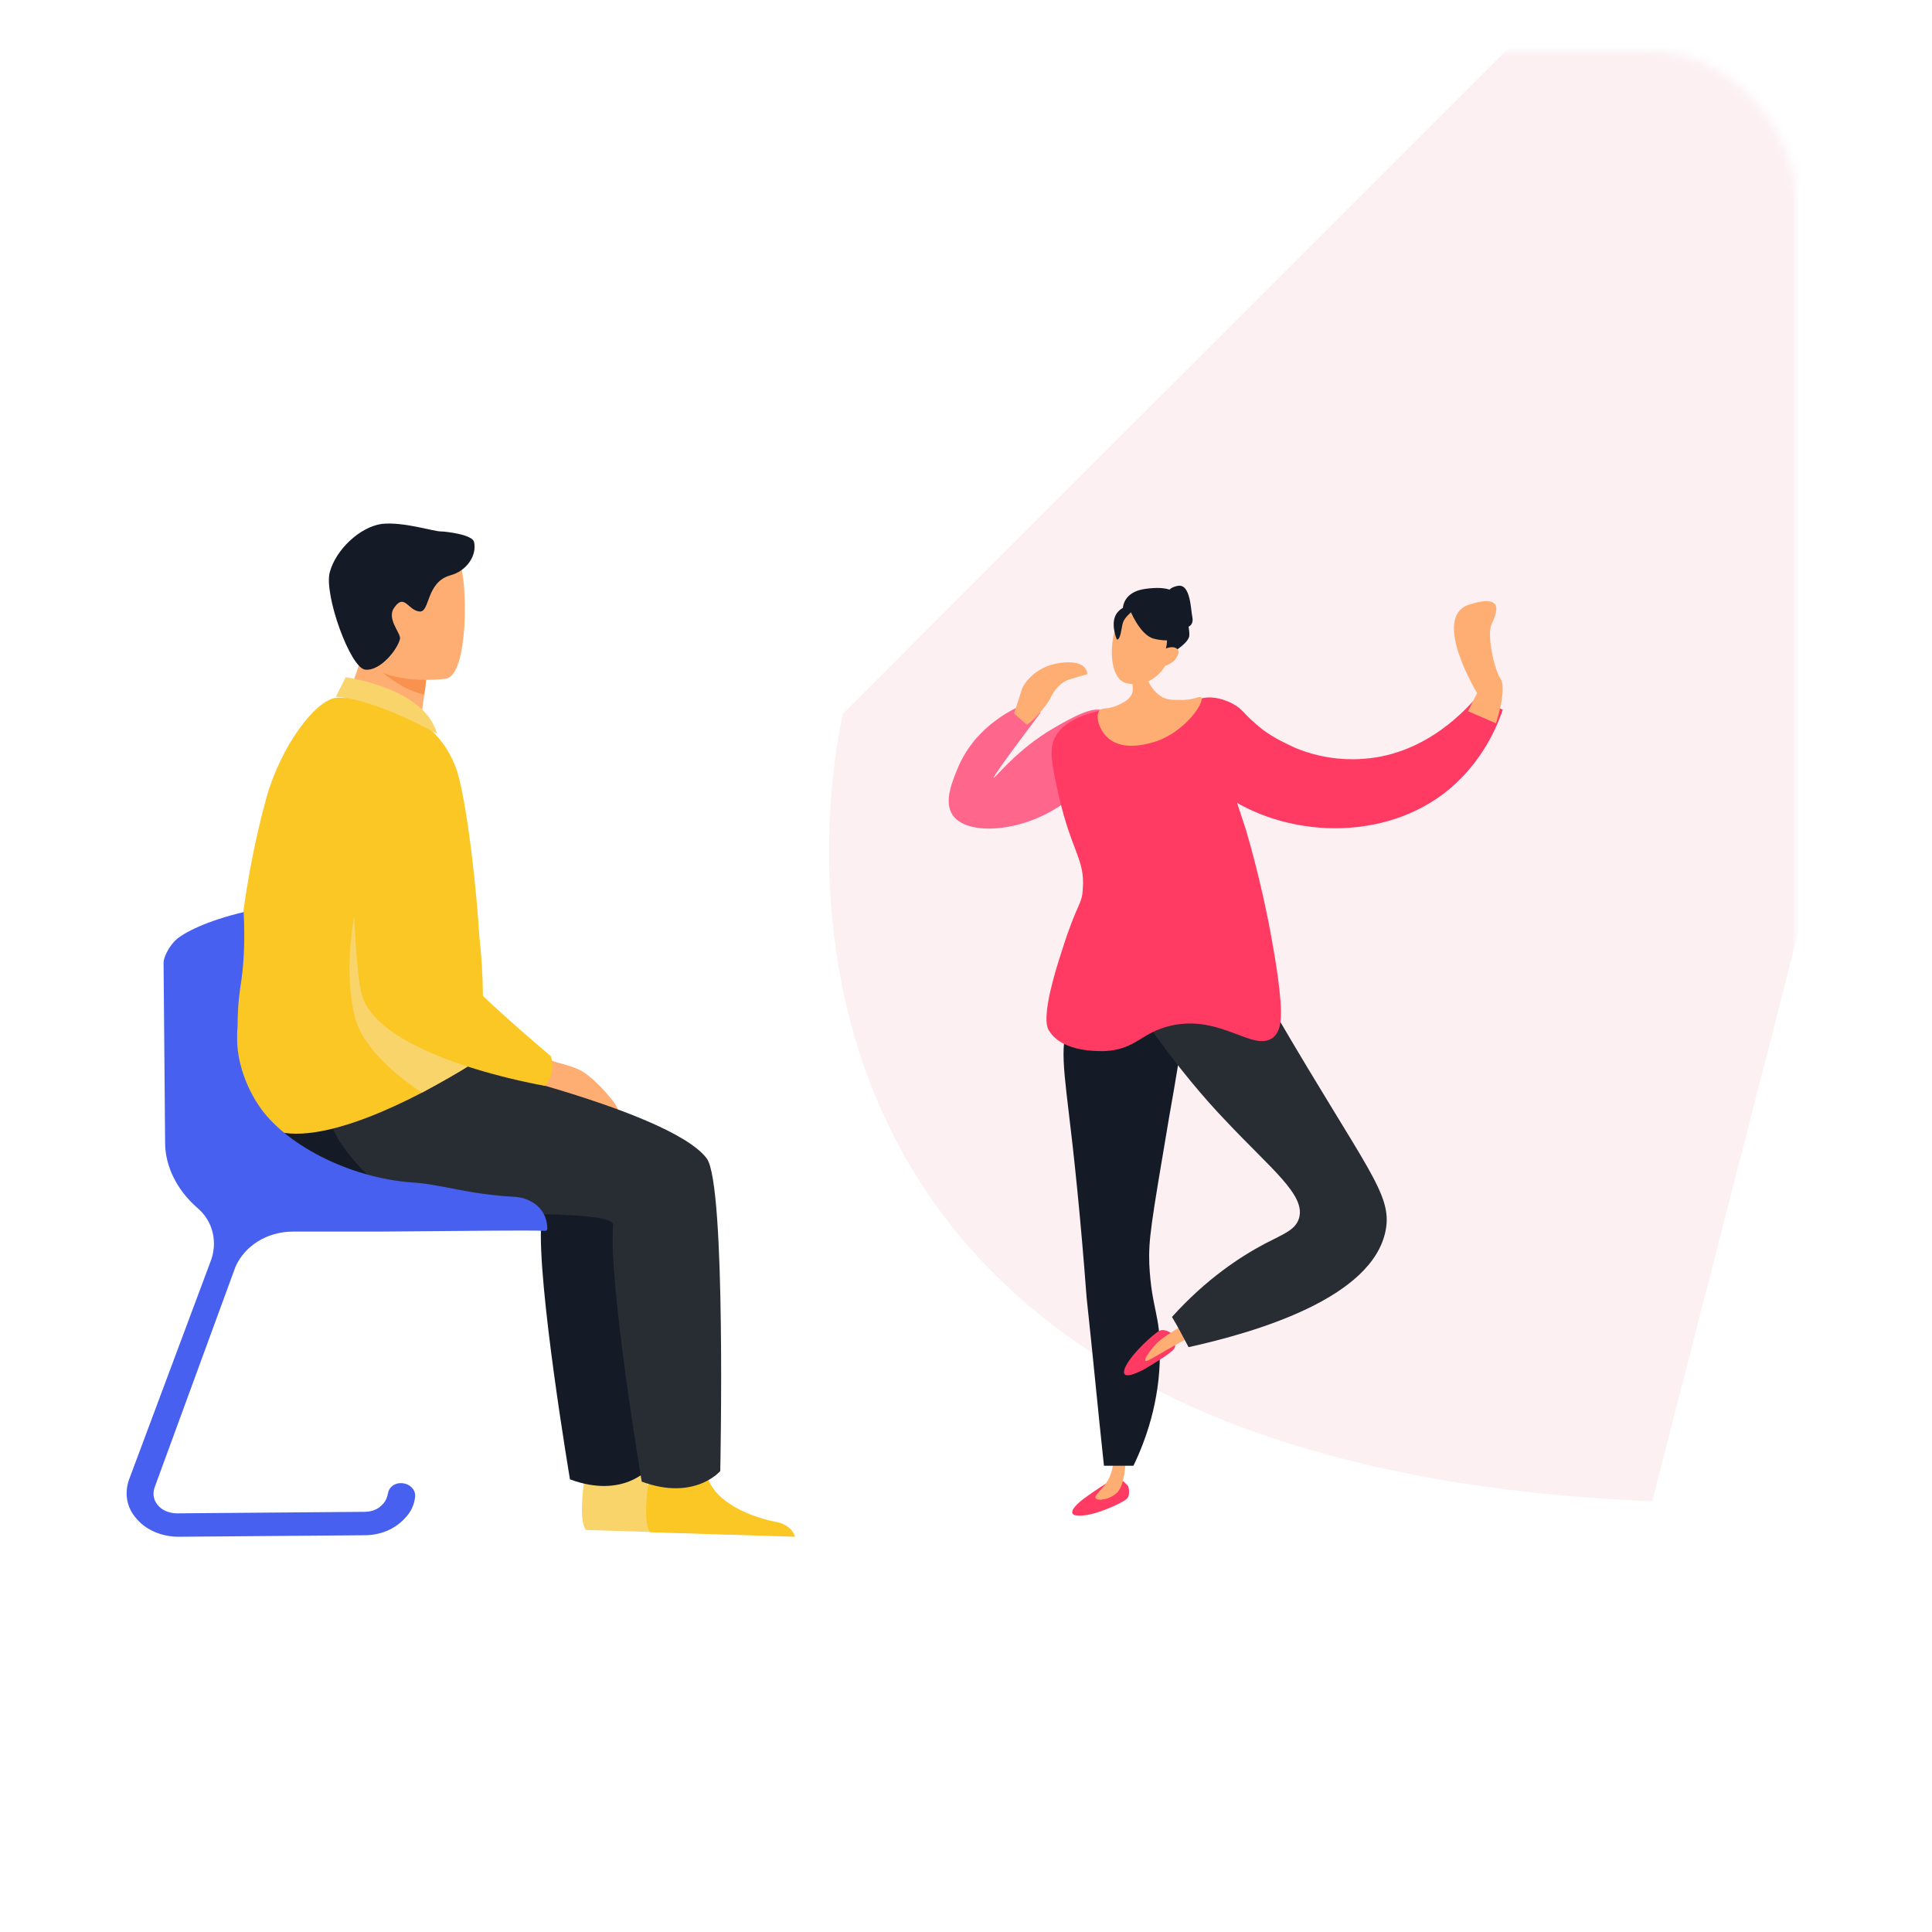 <svg width="227" height="227" viewBox="0 0 227 227" fill="none" xmlns="http://www.w3.org/2000/svg">
<g filter="url(#filter0_d)">
<rect x="6" y="6" width="205" height="205" rx="17" fill="white"/>
</g>
<mask id="mask0" style="mask-type:alpha" maskUnits="userSpaceOnUse" x="6" y="6" width="205" height="205">
<rect x="6" y="6" width="205" height="205" rx="17" fill="white"/>
</mask>
<g mask="url(#mask0)">
<g filter="url(#filter1_d)">
<rect x="6" y="6" width="205" height="205" rx="17" fill="white"/>
</g>
<path opacity="0.4" d="M180.434 2.451L99.061 83.829C99.061 83.829 76.979 171.629 194.125 176.39L238.51 3.558" fill="#F9D9E2"/>
<path d="M131.926 71.582C131.926 71.582 131.837 69.541 134.588 69.186C137.251 68.831 138.049 69.452 138.493 70.073C138.937 70.783 139.824 73.534 139.736 74.688C139.647 75.841 136.63 77.173 136.63 77.794C136.541 78.415 131.926 71.582 131.926 71.582Z" fill="#141B26"/>
<path d="M137.073 70.162C137.073 70.162 136.895 69.097 138.404 68.831C139.913 68.565 139.913 71.76 140.09 72.47C140.268 73.268 139.824 73.712 139.291 73.712C138.759 73.801 137.073 70.162 137.073 70.162Z" fill="#141B26"/>
<path d="M122.255 83.74C121.723 83.385 121.279 82.941 120.747 82.586C119.327 83.119 114.712 85.16 112.582 90.13C111.961 91.638 110.807 94.212 111.961 95.809C113.913 98.56 121.723 97.584 126.249 93.325C129.621 90.13 131.13 84.805 129.799 83.651C128.734 82.675 125.716 84.45 123.853 85.515C119.416 88.089 116.931 91.461 116.753 91.372C116.665 91.372 117.641 89.864 122.255 83.74Z" fill="#FF668B"/>
<path d="M132.551 174.614C132.551 174.614 132.906 175.59 132.374 176.123C131.753 176.655 128.469 178.164 126.783 178.075C125.097 178.075 126.428 176.744 127.404 176.034C128.38 175.324 130.599 173.816 131.131 173.638C131.664 173.549 132.551 174.614 132.551 174.614Z" fill="#FF3B63"/>
<path d="M132.283 170.177C132.371 171.42 132.194 172.485 132.105 173.195C131.928 174.171 131.75 174.792 131.306 175.324C130.419 176.212 128.999 176.389 128.733 176.034C128.467 175.591 130.064 174.792 130.596 172.928C130.863 172.041 130.774 171.331 130.685 170.798L132.283 170.177Z" fill="#FFAE73"/>
<path d="M126.604 118.705C124.386 121.101 124.829 124.385 125.539 130.42C126.161 135.478 126.959 142.933 127.669 152.428C128.379 158.995 129 165.651 129.71 172.218C130.864 172.218 132.018 172.218 133.171 172.218C134.591 169.29 136.278 164.675 136.278 159.084C136.366 154.469 135.301 153.848 135.035 148.524C134.946 145.595 135.213 143.998 137.342 131.396C139.117 121.368 139.384 119.504 138.052 117.995C135.656 115.422 129.444 115.688 126.604 118.705Z" fill="#141B26"/>
<path d="M137.783 156.777C137.783 156.777 136.984 156.067 136.275 156.334C135.565 156.689 132.902 159.085 132.192 160.682C131.571 162.191 133.257 161.481 134.322 160.948C135.387 160.327 137.606 158.996 137.961 158.464C138.316 158.02 137.783 156.777 137.783 156.777Z" fill="#FF3B63"/>
<path d="M140.534 154.825C139.469 155.446 138.581 155.978 137.96 156.333C136.54 157.221 136.008 157.665 135.564 158.197C135.209 158.641 134.41 159.617 134.588 159.883C134.765 160.061 135.83 159.262 138.936 157.576C139.38 157.31 140.8 156.511 140.8 156.511L140.534 154.825Z" fill="#FFAE73"/>
<path d="M139.652 158.285C147.639 156.511 161.305 152.517 162.814 144.53C163.613 140.27 160.507 137.342 149.946 119.238C147.372 114.889 145.331 111.251 143.911 108.677C140.894 112.582 137.877 116.487 134.859 120.392C138.409 125.45 141.693 129.266 144 131.662C149.413 137.43 153.496 140.448 152.608 143.199C152.165 144.53 150.833 144.974 148.615 146.127C145.775 147.636 141.781 150.21 137.699 154.736C138.409 155.889 139.03 157.132 139.652 158.285Z" fill="#282C33"/>
<path d="M141.423 82.586C137.429 82.054 134.323 82.409 132.193 82.852C128.643 83.562 125.271 84.184 123.94 86.668C123.23 88.088 123.585 89.863 124.384 93.413C125.892 100.069 127.49 100.956 127.224 104.417C127.135 106.37 126.602 105.926 124.827 111.517C122.254 119.326 122.964 120.746 123.319 121.19C124.916 123.675 129.176 123.497 129.797 123.497C133.524 123.32 134.057 121.279 137.695 120.48C143.553 119.238 147.28 123.675 149.587 121.9C150.652 121.013 150.741 119.238 150.12 114.623C148.788 105.394 146.659 98.471 146.392 97.495C144.795 92.614 143.109 87.645 141.423 82.586Z" fill="#FF3B63"/>
<path d="M144.973 82.764C145.949 83.297 146.215 83.918 147.28 84.806C149.055 86.492 150.83 87.202 152.072 87.823C155.799 89.42 159.172 89.243 160.237 89.154C167.78 88.622 172.483 83.031 173.46 81.966C174.524 82.409 175.501 82.942 176.566 83.386C175.589 86.314 173.548 90.219 169.644 93.236C161.657 99.271 149.853 98.206 142.931 92.704C141.245 91.373 140.003 89.864 139.293 88.888C138.05 86.137 138.76 83.297 140.358 82.409C142.221 81.256 144.706 82.587 144.973 82.764Z" fill="#FF3B63"/>
<path d="M133.437 78.149C133.792 77.883 134.236 78.06 134.325 78.415C134.769 79.835 135.124 80.9 136.366 81.788C136.987 82.231 137.697 82.231 138.585 82.231C140.182 82.32 140.981 81.699 141.158 81.965C141.513 82.498 139.383 85.87 135.833 87.112C135.212 87.29 132.106 88.355 130.243 86.757C129.178 85.87 128.645 84.184 129.178 83.474C129.533 83.119 129.976 83.385 131.13 82.941C131.751 82.675 132.639 82.32 132.994 81.522C133.171 81.078 133.082 80.634 133.082 80.368L132.905 78.948C132.905 78.77 132.994 78.504 133.171 78.415L133.437 78.149Z" fill="#FFAE73"/>
<path d="M136.899 78.238C136.899 78.238 135.391 80.989 132.373 80.279C129.711 79.658 130.421 72.824 132.373 71.76C132.995 71.404 134.326 71.404 135.213 71.848C135.835 72.115 137.609 73.889 136.988 76.197C137.609 75.93 138.231 76.019 138.408 76.374C138.674 76.729 138.142 77.35 138.053 77.528C137.609 77.972 137.166 78.149 136.899 78.238Z" fill="#FFAE73"/>
<path d="M172.487 83.563L173.552 81.433C173.552 81.433 168.138 72.558 172.575 71.05C177.013 69.63 175.77 72.203 175.238 73.357C174.705 74.6 175.504 78.504 176.303 79.747C177.101 80.989 175.77 84.983 175.77 84.983L172.487 83.563Z" fill="#FFAE73"/>
<path d="M132.73 71.582C132.73 71.582 133.884 74.6 135.57 75.043C137.345 75.487 138.055 75.043 138.055 75.043C138.055 75.043 136.724 73.978 136.458 72.115C136.546 72.115 133.618 70.162 132.73 71.582Z" fill="#141B26"/>
<path d="M132.996 71.849C132.996 71.849 132.108 72.559 131.931 73.18C131.753 73.801 131.665 75.221 131.221 75.132C131.221 75.132 130.333 73.091 131.31 71.938C132.375 70.695 132.996 71.849 132.996 71.849Z" fill="#141B26"/>
<path d="M119.148 83.829L120.125 80.812C120.125 80.812 121.278 78.327 124.562 77.883C127.845 77.439 127.757 79.214 127.757 79.214L125.627 79.836C125.627 79.836 124.207 80.191 123.319 82.232C121.988 84.273 120.657 85.16 120.657 85.16L119.148 83.829Z" fill="#FFAE73"/>
<path d="M85.871 180.294L68.832 179.762C68.034 178.697 68.477 175.058 68.655 173.905C68.655 173.638 68.744 173.55 68.744 173.55C68.744 173.55 74.689 169.112 75.399 172.662C75.399 172.751 75.488 172.928 75.488 173.017C76.376 176.389 80.902 177.987 83.475 178.519C85.073 178.785 85.694 179.673 85.871 180.294Z" fill="#F9D46B"/>
<path d="M41.056 123.676C41.677 123.676 70.075 129.888 74.601 135.834C76.909 138.851 76.199 172.574 76.199 172.574C76.199 172.574 73.181 176.124 66.969 173.816C66.969 173.816 63.065 150.654 63.597 143.643C63.775 141.691 44.073 142.756 40.523 141.78C36.974 140.803 28.454 132.728 30.495 128.912C32.536 125.184 41.056 123.676 41.056 123.676Z" fill="#141B26"/>
<path d="M61.82 122.699C61.82 122.699 63.595 124.297 65.459 124.829C66.523 125.095 67.588 125.45 68.121 125.717C69.807 126.515 72.913 130.154 72.558 130.42C71.582 131.485 67.766 128.468 67.056 128.645C66.346 128.823 68.21 130.597 67.411 130.952C66.967 131.219 66.257 129.71 65.547 129.444C64.571 129.178 64.039 127.669 63.684 127.58C63.151 127.403 60.844 125.184 60.844 125.184L61.82 122.699Z" fill="#FFAE73"/>
<path d="M93.414 180.561L76.375 180.028C75.577 178.963 76.02 175.325 76.198 174.171C76.198 173.905 76.287 173.816 76.287 173.816C76.287 173.816 82.232 169.379 82.942 172.929C82.942 173.017 83.031 173.195 83.031 173.284C83.919 176.656 88.445 178.253 91.018 178.786C92.615 179.052 93.237 179.94 93.414 180.561Z" fill="#FAC725"/>
<path d="M49.486 123.941C50.107 123.941 78.505 130.154 83.031 136.099C85.338 139.117 84.628 172.84 84.628 172.84C84.628 172.84 81.611 176.389 75.399 174.082C75.399 174.082 71.494 150.92 72.027 143.909C72.204 141.957 52.503 143.021 48.953 142.045C45.403 140.98 36.884 132.993 38.925 129.177C40.966 125.361 49.486 123.941 49.486 123.941Z" fill="#282C33"/>
<path d="M48.683 89.153C46.642 88.887 44.512 88.355 42.648 87.645C40.341 86.846 38.477 85.692 39.808 83.563C40.962 81.61 42.914 77.35 42.914 73.712L47.174 77.35L50.014 79.835C50.014 79.835 49.925 81.255 49.57 83.651C49.481 84.095 49.393 84.539 49.304 85.071C49.215 85.515 49.393 85.87 49.748 86.136C49.748 86.136 49.748 86.136 49.836 86.136C51.256 87.112 50.458 89.331 48.683 89.153Z" fill="#FFAE73"/>
<path d="M50.018 79.214C50.018 79.214 50.196 79.747 49.841 81.611C47.267 81.078 44.871 78.948 44.871 78.948C46.202 78.593 46.735 77.173 47.711 77.351L50.018 79.214Z" fill="#F9924F"/>
<path d="M52.414 79.747C52.414 79.747 42.297 81.167 41.498 74.778C40.699 68.477 38.925 64.394 45.314 63.241C51.792 62.087 53.301 64.394 54.1 66.436C54.898 68.477 55.076 79.215 52.414 79.747Z" fill="#FFAE73"/>
<path d="M55.698 63.684C56.053 65.193 54.9 67.056 52.947 67.589C50.019 68.387 50.551 71.937 49.309 71.848C47.978 71.76 47.534 69.719 46.38 71.316C45.315 72.647 47.09 74.333 47.001 75.043C46.735 76.286 44.694 78.859 42.919 78.682C41.144 78.504 38.038 69.807 38.748 67.234C39.458 64.571 42.298 61.909 44.872 61.554C47.445 61.288 50.906 62.441 51.794 62.441C52.326 62.441 55.521 62.797 55.698 63.684Z" fill="#141B26"/>
<path d="M56.497 122.256C56.32 123.676 55.965 124.652 55.432 125.007C53.924 125.983 51.883 127.137 49.575 128.379C41.588 132.55 30.673 136.455 28.632 129C26.324 120.215 28.454 103.886 31.294 93.769C32.891 87.912 37.151 81.877 39.813 81.966C44.428 82.143 51.084 83.563 53.569 90.219C54.545 92.793 55.788 101.756 56.32 110.009C56.852 114.801 56.852 119.416 56.497 122.256Z" fill="#FAC725"/>
<path d="M39.457 81.877L40.611 79.569C40.611 79.569 49.929 80.812 51.349 86.225C51.349 86.225 44.249 82.143 39.457 81.877Z" fill="#F9D46B"/>
<path d="M56.498 122.256C56.321 123.676 55.966 124.652 55.434 125.007C53.925 125.983 51.884 127.137 49.576 128.379C47.269 126.871 42.654 123.41 41.678 119.416C40.347 114.18 41.589 107.791 41.589 107.791L56.498 122.256Z" fill="#F9D46B"/>
<path d="M41.145 89.952C41.145 89.952 41.322 112.227 42.476 116.753C44.428 124.297 64.041 127.58 64.041 127.58C64.041 127.58 65.283 126.338 64.751 124.119C64.751 124.119 53.214 114.446 52.948 112.671C52.681 110.896 55.876 99.004 52.681 94.567C49.486 90.041 43.452 86.136 41.145 89.952Z" fill="#FAC725"/>
<path d="M15.139 173.905L24.723 148.258C25.611 146.039 25.078 143.465 23.126 141.868C20.819 139.827 19.399 137.076 19.399 134.236L19.221 113.292C19.221 113.204 19.221 113.115 19.221 113.026C19.221 113.026 19.31 111.872 20.552 110.541C21.529 109.565 24.457 108.145 28.628 107.169C28.806 110.63 28.628 113.292 28.362 115.156C28.184 116.31 27.918 117.996 27.918 120.392C27.829 121.812 27.829 122.788 28.007 123.853C28.007 123.853 28.362 126.87 30.403 129.888C33.331 134.325 40.875 138.407 48.507 138.94C51.702 139.117 55.074 140.359 60.576 140.626C61.552 140.714 62.44 141.069 63.15 141.691C63.948 142.401 64.303 143.377 64.303 144.353C64.303 144.53 64.215 144.619 64.037 144.619C61.464 144.53 56.671 144.619 44.336 144.708C43.803 144.708 38.568 144.708 34.397 144.708C31.379 144.708 28.717 146.394 27.652 148.879L18.156 174.792C17.89 175.591 18.067 176.39 18.689 177.011C19.221 177.543 20.02 177.81 20.819 177.81L42.827 177.632C43.626 177.632 44.425 177.366 44.957 176.745C45.312 176.39 45.49 175.946 45.578 175.502C45.667 174.792 46.288 174.26 47.087 174.26C48.063 174.26 48.862 174.97 48.773 175.857C48.684 176.833 48.241 177.721 47.531 178.431C46.377 179.673 44.691 180.383 42.827 180.383L20.996 180.561C19.132 180.561 17.269 179.851 16.115 178.52C14.873 177.188 14.606 175.502 15.139 173.905Z" fill="#4760F0"/>
</g>
<defs>
<filter id="filter0_d" x="0" y="0" width="227" height="227" filterUnits="userSpaceOnUse" color-interpolation-filters="sRGB">
<feFlood flood-opacity="0" result="BackgroundImageFix"/>
<feColorMatrix in="SourceAlpha" type="matrix" values="0 0 0 0 0 0 0 0 0 0 0 0 0 0 0 0 0 0 127 0" result="hardAlpha"/>
<feOffset dx="5" dy="5"/>
<feGaussianBlur stdDeviation="5.5"/>
<feComposite in2="hardAlpha" operator="out"/>
<feColorMatrix type="matrix" values="0 0 0 0 0 0 0 0 0 0 0 0 0 0 0 0 0 0 0.1 0"/>
<feBlend mode="normal" in2="BackgroundImageFix" result="effect1_dropShadow"/>
<feBlend mode="normal" in="SourceGraphic" in2="effect1_dropShadow" result="shape"/>
</filter>
<filter id="filter1_d" x="0" y="0" width="227" height="227" filterUnits="userSpaceOnUse" color-interpolation-filters="sRGB">
<feFlood flood-opacity="0" result="BackgroundImageFix"/>
<feColorMatrix in="SourceAlpha" type="matrix" values="0 0 0 0 0 0 0 0 0 0 0 0 0 0 0 0 0 0 127 0" result="hardAlpha"/>
<feOffset dx="5" dy="5"/>
<feGaussianBlur stdDeviation="5.5"/>
<feComposite in2="hardAlpha" operator="out"/>
<feColorMatrix type="matrix" values="0 0 0 0 0 0 0 0 0 0 0 0 0 0 0 0 0 0 0.1 0"/>
<feBlend mode="normal" in2="BackgroundImageFix" result="effect1_dropShadow"/>
<feBlend mode="normal" in="SourceGraphic" in2="effect1_dropShadow" result="shape"/>
</filter>
</defs>
</svg>
